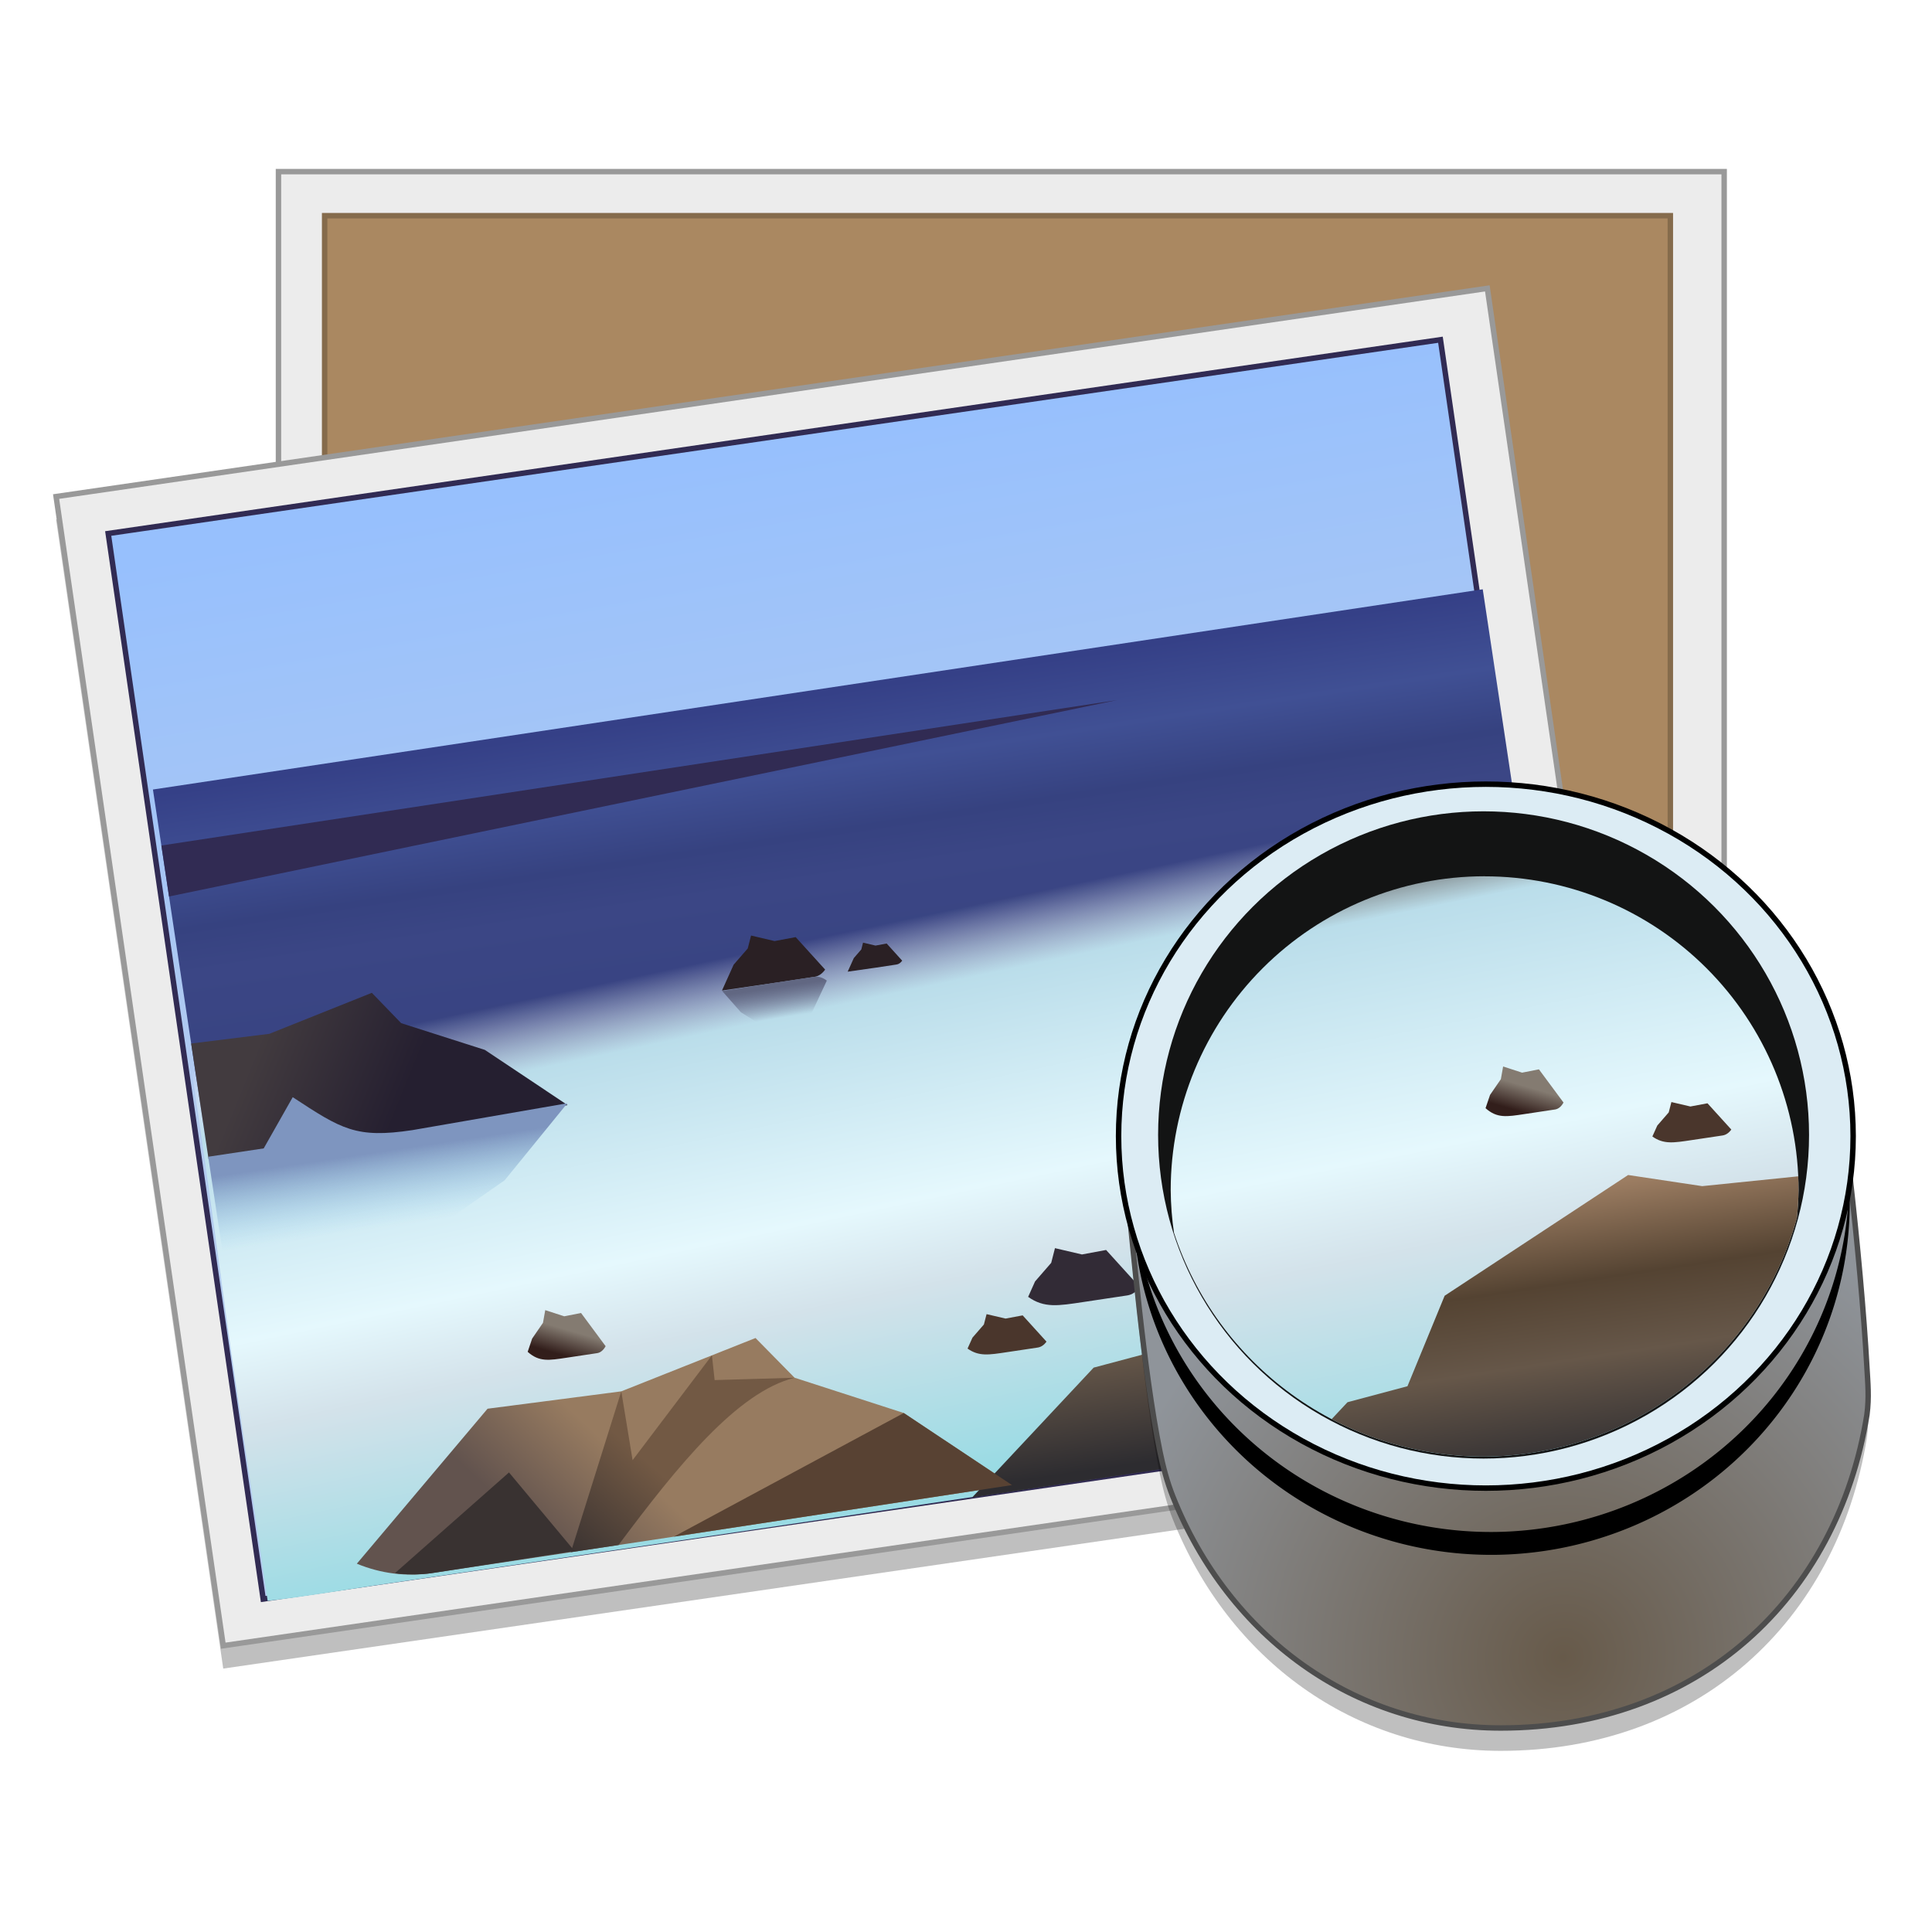 <?xml version="1.0" encoding="UTF-8" standalone="no"?>
<!-- Created with Inkscape (http://www.inkscape.org/) -->

<svg
   xmlns:dc="http://purl.org/dc/elements/1.1/"
   xmlns:cc="http://creativecommons.org/ns#"
   xmlns:rdf="http://www.w3.org/1999/02/22-rdf-syntax-ns#"
   xmlns:svg="http://www.w3.org/2000/svg"
   xmlns="http://www.w3.org/2000/svg"
   xmlns:xlink="http://www.w3.org/1999/xlink"
   xmlns:sodipodi="http://sodipodi.sourceforge.net/DTD/sodipodi-0.dtd"
   xmlns:inkscape="http://www.inkscape.org/namespaces/inkscape"
   width="128"
   height="128"
   viewBox="0 0 33.867 33.867"
   version="1.1"
   id="svg8"
   inkscape:version="0.92.2 5c3e80d, 2017-08-06"
   sodipodi:docname="multimedia-photo-viewer.svg">
  <defs
     id="defs2">
    <linearGradient
       id="linearGradient3703"
       inkscape:collect="always">
      <stop
         id="stop3693"
         offset="0"
         style="stop-color:#9adbe4;stop-opacity:1" />
      <stop
         style="stop-color:#d3e2ea;stop-opacity:1"
         offset="0.345"
         id="stop3695" />
      <stop
         style="stop-color:#e5f8fd;stop-opacity:1"
         offset="0.501"
         id="stop3697" />
      <stop
         style="stop-color:#baddea;stop-opacity:1"
         offset="0.881"
         id="stop3699" />
      <stop
         id="stop3701"
         offset="1"
         style="stop-color:#ffffff;stop-opacity:0" />
    </linearGradient>
    <linearGradient
       inkscape:collect="always"
       id="linearGradient1025">
      <stop
         style="stop-color:#97c0fd;stop-opacity:1"
         offset="0"
         id="stop1021" />
      <stop
         style="stop-color:#b3cbef;stop-opacity:1"
         offset="1"
         id="stop1023" />
    </linearGradient>
    <linearGradient
       inkscape:collect="always"
       id="linearGradient943">
      <stop
         style="stop-color:#675a4a;stop-opacity:1"
         offset="0"
         id="stop939" />
      <stop
         style="stop-color:#8f949a;stop-opacity:1"
         offset="1"
         id="stop941" />
    </linearGradient>
    <radialGradient
       inkscape:collect="always"
       xlink:href="#linearGradient943"
       id="radialGradient953"
       cx="1410.499"
       cy="568.862"
       fx="1410.499"
       fy="568.862"
       r="127.145"
       gradientTransform="matrix(0.047,-0.052,0.051,0.046,-67.368,340.086)"
       gradientUnits="userSpaceOnUse" />
    <linearGradient
       inkscape:collect="always"
       xlink:href="#linearGradient1025"
       id="linearGradient1029"
       x1="-27.673"
       y1="60.189"
       x2="-26"
       y2="111.51"
       gradientUnits="userSpaceOnUse"
       gradientTransform="matrix(0.199,0,0,0.199,-23.349,257.75)" />
    <linearGradient
       y2="1003.06"
       x2="49.5"
       y1="1023.032"
       x1="49.5"
       gradientTransform="matrix(0.403,-0.061,0.071,0.471,-76.244,-194.446)"
       gradientUnits="userSpaceOnUse"
       id="linearGradient4526"
       xlink:href="#linearGradient3421"
       inkscape:collect="always" />
    <linearGradient
       id="linearGradient3421"
       inkscape:collect="always">
      <stop
         id="stop3423"
         offset="0"
         style="stop-color:#313d7a;stop-opacity:1" />
      <stop
         style="stop-color:#3b4685;stop-opacity:1"
         offset="0.646"
         id="stop3436" />
      <stop
         style="stop-color:#364280;stop-opacity:1"
         offset="0.734"
         id="stop3439" />
      <stop
         style="stop-color:#405094;stop-opacity:1"
         offset="0.855"
         id="stop3445" />
      <stop
         id="stop3447"
         offset="1"
         style="stop-color:#354087;stop-opacity:1" />
    </linearGradient>
    <linearGradient
       y2="1014.742"
       x2="48.601"
       y1="1034.112"
       x1="49.5"
       gradientTransform="matrix(1.18,0,0,1.308,-8.656,-313.418)"
       gradientUnits="userSpaceOnUse"
       id="linearGradient4524"
       xlink:href="#linearGradient3544"
       inkscape:collect="always" />
    <linearGradient
       inkscape:collect="always"
       id="linearGradient3544">
      <stop
         style="stop-color:#9adbe4;stop-opacity:1"
         offset="0"
         id="stop3546" />
      <stop
         id="stop3548"
         offset="0.345"
         style="stop-color:#d3e2ea;stop-opacity:1" />
      <stop
         id="stop3550"
         offset="0.501"
         style="stop-color:#e5f8fd;stop-opacity:1" />
      <stop
         id="stop3553"
         offset="0.873"
         style="stop-color:#baddea;stop-opacity:1" />
      <stop
         style="stop-color:#ffffff;stop-opacity:0"
         offset="1"
         id="stop3555" />
    </linearGradient>
    <linearGradient
       gradientTransform="matrix(0.341,-0.051,0.06,0.399,-4.977,258.858)"
       y2="77.262"
       x2="28.991"
       y1="81.151"
       x1="24.749"
       gradientUnits="userSpaceOnUse"
       id="linearGradient4522"
       xlink:href="#linearGradient3581"
       inkscape:collect="always" />
    <linearGradient
       id="linearGradient3581"
       inkscape:collect="always">
      <stop
         id="stop3583"
         offset="0"
         style="stop-color:#62534e;stop-opacity:1" />
      <stop
         id="stop3585"
         offset="1"
         style="stop-color:#977b60;stop-opacity:1" />
    </linearGradient>
    <linearGradient
       gradientTransform="translate(0,956.362)"
       y2="70.79"
       x2="70.228"
       y1="83.583"
       x1="70.228"
       gradientUnits="userSpaceOnUse"
       id="linearGradient4520"
       xlink:href="#linearGradient3590"
       inkscape:collect="always" />
    <linearGradient
       id="linearGradient3590"
       inkscape:collect="always">
      <stop
         id="stop3592"
         offset="0"
         style="stop-color:#2d2c30;stop-opacity:1" />
      <stop
         style="stop-color:#665749;stop-opacity:1"
         offset="0.392"
         id="stop3600" />
      <stop
         style="stop-color:#544332;stop-opacity:1"
         offset="0.669"
         id="stop3598" />
      <stop
         id="stop3594"
         offset="1"
         style="stop-color:#9c7d62;stop-opacity:1" />
    </linearGradient>
    <linearGradient
       y2="56.25"
       x2="17.25"
       y1="60.75"
       x1="23.75"
       gradientTransform="matrix(0.341,-0.051,0.06,0.399,-4.969,258.911)"
       gradientUnits="userSpaceOnUse"
       id="linearGradient4518"
       xlink:href="#linearGradient3631"
       inkscape:collect="always" />
    <linearGradient
       id="linearGradient3631"
       inkscape:collect="always">
      <stop
         id="stop3633"
         offset="0"
         style="stop-color:#251f30;stop-opacity:1" />
      <stop
         id="stop3635"
         offset="1"
         style="stop-color:#423b3f;stop-opacity:1" />
    </linearGradient>
    <linearGradient
       y2="1024.153"
       x2="20.153"
       y1="1020.719"
       x1="20.153"
       gradientUnits="userSpaceOnUse"
       id="linearGradient4516"
       xlink:href="#linearGradient3608"
       inkscape:collect="always"
       gradientTransform="matrix(0.341,-0.051,0.06,0.399,-62.414,-122.642)" />
    <linearGradient
       id="linearGradient3608"
       inkscape:collect="always">
      <stop
         id="stop3610"
         offset="0"
         style="stop-color:#7e95bf;stop-opacity:1" />
      <stop
         id="stop3612"
         offset="1"
         style="stop-color:#a0d4ee;stop-opacity:0" />
    </linearGradient>
    <linearGradient
       gradientTransform="matrix(0.341,-0.051,0.06,0.399,-4.977,258.858)"
       y2="79.625"
       x2="32.125"
       y1="83.875"
       x1="27.75"
       gradientUnits="userSpaceOnUse"
       id="linearGradient4514"
       xlink:href="#linearGradient3618"
       inkscape:collect="always" />
    <linearGradient
       id="linearGradient3618"
       inkscape:collect="always">
      <stop
         id="stop3620"
         offset="0"
         style="stop-color:#393231;stop-opacity:1" />
      <stop
         id="stop3622"
         offset="1"
         style="stop-color:#725944;stop-opacity:1" />
    </linearGradient>
    <linearGradient
       y2="1029.925"
       x2="29"
       y1="1031.112"
       x1="28.625"
       gradientTransform="matrix(0.272,-0.041,0.06,0.399,-60.235,-122.97)"
       gradientUnits="userSpaceOnUse"
       id="linearGradient4512"
       xlink:href="#linearGradient4417"
       inkscape:collect="always" />
    <linearGradient
       id="linearGradient4417"
       inkscape:collect="always">
      <stop
         id="stop4419"
         offset="0"
         style="stop-color:#321e1b;stop-opacity:1" />
      <stop
         id="stop4421"
         offset="1"
         style="stop-color:#847b71;stop-opacity:1" />
    </linearGradient>
    <linearGradient
       gradientTransform="matrix(0.34,-0.051,0.06,0.398,-4.903,258.951)"
       y2="80.75"
       x2="71.75"
       y1="75.25"
       x1="76"
       gradientUnits="userSpaceOnUse"
       id="linearGradient4510"
       xlink:href="#linearGradient4477"
       inkscape:collect="always" />
    <linearGradient
       id="linearGradient4477"
       inkscape:collect="always">
      <stop
         id="stop4479"
         offset="0"
         style="stop-color:#9c7d62;stop-opacity:1;" />
      <stop
         id="stop4481"
         offset="1"
         style="stop-color:#9c7d62;stop-opacity:0;" />
    </linearGradient>
    <radialGradient
       r="8.176"
       fy="1026.886"
       fx="73.375"
       cy="1026.886"
       cx="73.375"
       gradientTransform="matrix(0.452,-0.064,0.037,0.258,-45.879,23.693)"
       gradientUnits="userSpaceOnUse"
       id="radialGradient4508"
       xlink:href="#linearGradient4432"
       inkscape:collect="always" />
    <linearGradient
       id="linearGradient4432"
       inkscape:collect="always">
      <stop
         id="stop4434"
         offset="0"
         style="stop-color:#decab3;stop-opacity:1" />
      <stop
         id="stop4436"
         offset="1"
         style="stop-color:#ffffff;stop-opacity:0;" />
    </linearGradient>
    <linearGradient
       y2="1034.987"
       x2="76.688"
       y1="1031.112"
       x1="76.5"
       gradientUnits="userSpaceOnUse"
       id="linearGradient4506"
       xlink:href="#linearGradient4493"
       inkscape:collect="always"
       gradientTransform="matrix(0.34,-0.051,0.06,0.398,-62.157,-121.33)" />
    <linearGradient
       id="linearGradient4493"
       inkscape:collect="always">
      <stop
         id="stop4495"
         offset="0"
         style="stop-color:#4e3b2a;stop-opacity:1" />
      <stop
         id="stop4497"
         offset="1"
         style="stop-color:#000000;stop-opacity:0;" />
    </linearGradient>
    <linearGradient
       y2="1031.679"
       x2="74.953"
       y1="1038.927"
       x1="65.231"
       gradientUnits="userSpaceOnUse"
       id="linearGradient4504"
       xlink:href="#linearGradient4465"
       inkscape:collect="always"
       gradientTransform="matrix(0.34,-0.051,0.06,0.398,-62.157,-121.33)" />
    <linearGradient
       id="linearGradient4465"
       inkscape:collect="always">
      <stop
         id="stop4467"
         offset="0"
         style="stop-color:#74655b;stop-opacity:1" />
      <stop
         id="stop4469"
         offset="1"
         style="stop-color:#8d755b;stop-opacity:1" />
    </linearGradient>
    <linearGradient
       y2="1017.363"
       x2="43.929"
       y1="1015.946"
       x1="43.929"
       gradientUnits="userSpaceOnUse"
       id="linearGradient4502"
       xlink:href="#linearGradient4511"
       inkscape:collect="always"
       gradientTransform="matrix(0.341,-0.051,0.06,0.399,-62.414,-122.642)" />
    <linearGradient
       id="linearGradient4511"
       inkscape:collect="always">
      <stop
         id="stop4513"
         offset="0"
         style="stop-color:#616782;stop-opacity:1;" />
      <stop
         id="stop4515"
         offset="1"
         style="stop-color:#616782;stop-opacity:0;" />
    </linearGradient>
    <linearGradient
       y2="1029.925"
       x2="29"
       y1="1031.112"
       x1="28.625"
       gradientTransform="matrix(0.39,-0.059,0.069,0.456,-62.965,-182.449)"
       gradientUnits="userSpaceOnUse"
       id="linearGradient4500"
       xlink:href="#linearGradient4525"
       inkscape:collect="always" />
    <linearGradient
       inkscape:collect="always"
       id="linearGradient4525">
      <stop
         style="stop-color:#322b36;stop-opacity:1"
         offset="0"
         id="stop4527" />
      <stop
         style="stop-color:#322b36;stop-opacity:1"
         offset="1"
         id="stop4529" />
    </linearGradient>
    <linearGradient
       inkscape:collect="always"
       xlink:href="#linearGradient3703"
       id="linearGradient3594"
       gradientUnits="userSpaceOnUse"
       gradientTransform="matrix(1.18,0,0,1.308,-8.656,-313.418)"
       x1="49.5"
       y1="1034.112"
       x2="48.647"
       y2="1012.402" />
    <linearGradient
       inkscape:collect="always"
       xlink:href="#linearGradient3590"
       id="linearGradient3598"
       gradientUnits="userSpaceOnUse"
       gradientTransform="translate(0,956.362)"
       x1="70.228"
       y1="83.583"
       x2="70.228"
       y2="70.79" />
    <linearGradient
       inkscape:collect="always"
       xlink:href="#linearGradient4417"
       id="linearGradient3606"
       gradientUnits="userSpaceOnUse"
       gradientTransform="matrix(0.272,-0.041,0.06,0.399,22.178,-96.491)"
       x1="28.625"
       y1="1031.112"
       x2="29"
       y2="1029.925" />
    <clipPath
       clipPathUnits="userSpaceOnUse"
       id="clipPath3687">
      <path
         inkscape:connector-curvature="0"
         style="opacity:0.259;fill:url(#linearGradient3691);fill-opacity:1;stroke:none;stroke-width:3;stroke-linecap:square;stroke-miterlimit:4;stroke-dasharray:none;stroke-dashoffset:0;stroke-opacity:1"
         d="m 91.234,309.421 a 5.799,5.799 0 0 0 -5.798,5.799 5.799,5.799 0 0 0 0.061,0.786 6.012,5.978 0 0 0 5.71,4.133 6.012,5.978 0 0 0 5.795,-4.413 5.799,5.799 0 0 0 0.03,-0.505 5.799,5.799 0 0 0 -5.798,-5.799 z"
         id="path3689" />
    </clipPath>
    <linearGradient
       inkscape:collect="always"
       xlink:href="#linearGradient1025"
       id="linearGradient3691"
       gradientUnits="userSpaceOnUse"
       gradientTransform="matrix(0.199,0,0,0.199,77.213,313.809)"
       x1="70.278"
       y1="-21.994"
       x2="71.602"
       y2="9.063" />
  </defs>
  <sodipodi:namedview
     id="base"
     pagecolor="#ffffff"
     bordercolor="#666666"
     borderopacity="1.0"
     inkscape:pageopacity="0.0"
     inkscape:pageshadow="2"
     inkscape:zoom="2.4140625"
     inkscape:cx="190.19496"
     inkscape:cy="14.553118"
     inkscape:document-units="mm"
     inkscape:current-layer="layer1"
     showgrid="false"
     inkscape:window-width="1600"
     inkscape:window-height="811"
     inkscape:window-x="0"
     inkscape:window-y="0"
     inkscape:window-maximized="1"
     units="px" />
  <g
     inkscape:label="Layer 1"
     inkscape:groupmode="layer"
     id="layer1"
     transform="translate(0,-263.133)">
    <g
       id="g978"
       transform="matrix(0.952,0,0,0.952,0.806,13.336)">
      <rect
         y="269.039"
         x="-38.945"
         height="21.373"
         width="26.62"
         id="rect1122"
         style="opacity:0.25;fill:#000000;fill-opacity:1;stroke:none;stroke-width:0.921;stroke-miterlimit:4;stroke-dasharray:none;stroke-opacity:1"
         transform="matrix(0.99,-0.144,0.144,0.99,0,0)" />
      <rect
         y="265.552"
         x="4.281"
         height="21.373"
         width="26.62"
         id="rect839"
         style="opacity:1;fill:#ececec;fill-opacity:1;stroke:#999999;stroke-width:0.1;stroke-miterlimit:4;stroke-dasharray:none;stroke-opacity:1" />
      <rect
         style="opacity:1;fill:#aa8861;fill-opacity:1;stroke:#856b4c;stroke-width:0.1;stroke-miterlimit:4;stroke-dasharray:none;stroke-opacity:1"
         id="rect841"
         width="24.779"
         height="19.818"
         x="5.131"
         y="266.363" />
      <rect
         transform="matrix(0.99,-0.144,0.144,0.99,0,0)"
         style="opacity:1;fill:#ececec;fill-opacity:1;stroke:#999999;stroke-width:0.1;stroke-miterlimit:4;stroke-dasharray:none;stroke-opacity:1"
         id="rect830"
         width="26.62"
         height="21.373"
         x="-38.884"
         y="268.622" />
      <rect
         transform="matrix(0.99,-0.144,0.144,0.99,0,0)"
         y="269.433"
         x="-38.033"
         height="19.818"
         width="24.779"
         id="rect826"
         style="opacity:1;fill:url(#linearGradient1029);fill-opacity:1;stroke:#312b53;stroke-width:0.1;stroke-miterlimit:4;stroke-dasharray:none;stroke-opacity:1" />
      <g
         transform="matrix(0.997,0,0,0.997,0.058,0.92)"
         id="g3352"
         style="stroke-width:1.003">
        <path
           sodipodi:nodetypes="csssscc"
           style="fill:url(#linearGradient4526);fill-opacity:1;stroke:none;stroke-width:0.091"
           d="m 1.917,276.84 1.731,11.496 c 0.285,1.894 1.813,3.218 3.433,2.974 l 18.722,-2.819 c 1.62,-0.244 2.69,-1.959 2.405,-3.853 L 26.477,273.142 Z"
           id="path3388"
           inkscape:connector-curvature="0" />
        <g
           id="g4657"
           style="stroke-width:0.244"
           transform="matrix(0.341,-0.051,0.06,0.399,-62.414,-122.642)">
          <path
             sodipodi:nodetypes="cscaccscccc"
             style="fill:url(#linearGradient4524);fill-opacity:1;stroke:none;stroke-width:0.244"
             d="m 12,1007.8 c 0.124,11.136 -0.091,17.187 -0.119,20.896 -0.048,6.386 -0.004,5.745 -0.053,11.579 1.902,0.065 3.862,0.024 5.793,0.029 22.012,0.05 44.713,0.07 66.036,-0.028 0.594,0 -1.283,0.014 -3.642,-0.099 C 86.486,1040.274 84,1035.955 84,1031.8 v -0.906 -3.906 -19.188 z"
             id="path3522"
             inkscape:connector-curvature="0" />
        </g>
        <path
           sodipodi:nodetypes="cccc"
           inkscape:connector-curvature="0"
           id="path4425"
           d="M 19.726,275.188 2.214,278.816 2.073,277.874 Z"
           inkscape:transform-center-y="2.6955e-05"
           inkscape:transform-center-x="-8.6270157"
           style="fill:#312b53;fill-opacity:1;stroke:none;stroke-width:0.091" />
        <path
           inkscape:connector-curvature="0"
           id="path3563"
           d="m 13.046,286.97 -2.479,0.985 -2.47,0.321 -2.414,2.862 c 0.438,0.181 0.915,0.245 1.399,0.172 l 4.456,-0.671 6.245,-0.953 -1.999,-1.331 -2.017,-0.652 -0.721,-0.733 z"
           style="fill:url(#linearGradient4522);fill-opacity:1;stroke:none;stroke-width:0.091" />
        <g
           id="g4597"
           style="stroke-width:0.244"
           transform="matrix(0.341,-0.051,0.06,0.399,-62.414,-122.642)">
          <path
             style="fill:url(#linearGradient4520);fill-opacity:1;stroke:none;stroke-width:0.244"
             d="m 84,1028.169 -6.052,-0.241 -3.834,-1.005 -10.68,4.223 -2.691,3.845 -3.304,0.318 -7.47,5.053 h 20.188 5.281 l 5.288,0.177 C 85.008,1040.682 84,1040.795 84,1031.888 Z"
             id="path3565"
             inkscape:connector-curvature="0"
             sodipodi:nodetypes="ccccccccsssc" />
        </g>
        <path
           sodipodi:nodetypes="cccccccccccc"
           inkscape:connector-curvature="0"
           id="path3567"
           d="m 5.96,280.595 -1.892,0.757 -1.445,0.179 0.323,2.144 1.032,-0.155 0.528,-0.922 0.846,0.517 c 0.315,0.15 0.682,0.211 1.129,0.128 l 3.094,-0.575 -1.527,-1.019 -1.546,-0.494 z"
           style="fill:url(#linearGradient4518);fill-opacity:1;stroke:none;stroke-width:0.091" />
        <path
           sodipodi:nodetypes="cccc"
           inkscape:connector-curvature="0"
           style="fill:#584233;fill-opacity:1;stroke:none;stroke-width:0.091"
           d="m 11.538,290.639 6.245,-0.953 -1.999,-1.331 z"
           id="path3602" />
        <path
           sodipodi:nodetypes="ccccccccccc"
           inkscape:connector-curvature="0"
           style="fill:url(#linearGradient4516);fill-opacity:1;stroke:none;stroke-width:0.091"
           d="m 6.725,285.678 -2.031,-0.166 -1.433,0.254 -0.323,-2.144 1.025,-0.154 0.536,-0.946 c 0.902,0.592 1.169,0.765 2.207,0.609 l 2.865,-0.497 -1.159,1.424 -1.332,0.927 z"
           id="path3606" />
        <path
           sodipodi:nodetypes="cccccccc"
           inkscape:connector-curvature="0"
           style="fill:url(#linearGradient4514);fill-opacity:1;stroke:none;stroke-width:0.091"
           d="m 12.291,287.747 -0.05,-0.457 -1.465,1.936 -0.209,-1.271 -0.932,2.971 0.88,-0.132 c 1.101,-1.476 2.198,-2.827 3.252,-3.09 z"
           id="path3616" />
        <path
           inkscape:connector-curvature="0"
           id="path3626"
           d="m 8.493,289.453 -2.107,1.86 c 0.03,0.004 0.059,0.009 0.089,0.012 0.187,0.016 0.384,0.016 0.576,-0.01 0.011,-10e-4 0.021,-0.003 0.032,-0.005 l 2.62,-0.407 -1.21,-1.45 z"
           style="fill:#393231;fill-opacity:1;stroke:none;stroke-width:0.091" />
        <path
           inkscape:connector-curvature="0"
           style="fill:#2a2024;fill-opacity:1;stroke:none;stroke-width:0.091"
           d="m 12.964,279.537 0.434,0.102 0.39,-0.073 0.544,0.6 c -0.054,0.075 -0.121,0.123 -0.199,0.134 l -0.71,0.107 -0.996,0.145 0.215,-0.477 0.261,-0.3 0.061,-0.239 z"
           id="path4411" />
        <path
           sodipodi:nodetypes="ccccscccccc"
           id="path4415"
           d="m 9.162,286.455 0.351,0.114 0.311,-0.061 0.454,0.613 c -0.041,0.074 -0.094,0.118 -0.155,0.128 l -0.566,0.085 c -0.324,0.049 -0.506,0.082 -0.719,-0.109 l 0.083,-0.245 0.2,-0.291 0.042,-0.236 z"
           style="fill:url(#linearGradient4512);fill-opacity:1;stroke:none;stroke-width:0.091"
           inkscape:connector-curvature="0" />
        <path
           id="path4501"
           d="m 13.241,281.372 0.385,-0.225 0.394,-0.045 0.343,-0.733 c -0.074,-0.056 -0.152,-0.081 -0.229,-0.07 l -0.71,0.107 -0.994,0.155 0.346,0.393 0.337,0.21 0.129,0.21 z"
           style="fill:url(#linearGradient4502);fill-opacity:1;stroke:none;stroke-width:0.091"
           inkscape:connector-curvature="0" />
        <path
           inkscape:connector-curvature="0"
           style="fill:url(#linearGradient4500);fill-opacity:1;stroke:none;stroke-width:0.091"
           d="m 18.579,285.311 0.496,0.116 0.446,-0.083 0.621,0.685 c -0.062,0.086 -0.139,0.14 -0.227,0.154 l -0.812,0.122 c -0.464,0.07 -0.725,0.116 -1.022,-0.095 l 0.128,-0.285 0.298,-0.343 0.07,-0.273 z"
           id="path4521"
           sodipodi:nodetypes="ccccscccccc" />
        <path
           sodipodi:nodetypes="ccccscccccc"
           id="path4531"
           d="m 17.313,286.529 0.351,0.082 0.316,-0.059 0.44,0.485 c -0.044,0.061 -0.098,0.099 -0.161,0.109 l -0.574,0.086 c -0.328,0.049 -0.513,0.082 -0.723,-0.067 l 0.091,-0.202 0.211,-0.243 0.05,-0.193 z"
           style="fill:#4a362c;fill-opacity:1;stroke:none;stroke-width:0.091"
           inkscape:connector-curvature="0" />
        <path
           id="path4535"
           d="m 15.033,279.668 0.229,0.054 0.206,-0.038 0.287,0.317 c -0.029,0.04 -0.064,0.065 -0.105,0.071 l -0.375,0.057 -0.527,0.075 0.114,-0.252 0.138,-0.159 0.032,-0.126 z"
           style="fill:#2a2024;fill-opacity:1;stroke:none;stroke-width:0.091"
           inkscape:connector-curvature="0" />
      </g>
      <path
         style="opacity:0.25;fill:#000000;fill-opacity:1;stroke:none;stroke-width:0.265px;stroke-linecap:butt;stroke-linejoin:miter;stroke-opacity:1"
         d="m 26.047,281.381 c -1.598,3.7e-4 -3.106,0.396 -4.304,1.223 -1.144,0.79 -2.015,0.647 -1.931,1.447 0.148,1.423 -0.027,-0.296 0.115,0.898 0.076,0.64 0.275,3.084 0.586,4.597 0.057,0.278 0.132,0.56 0.235,0.819 1.031,2.592 3.347,4.266 6.039,4.266 3.63,0 6.2,-2.383 6.743,-5.769 0.042,-0.324 0.016,-0.584 -5.96e-4,-0.875 -0.111,-2.009 -0.481,-5.182 -0.661,-6 -0.127,-0.738 -0.079,1.621 -1.02,1.056 -1.81,-1.087 -3.871,-1.662 -5.8,-1.661 z"
         id="path1124"
         inkscape:connector-curvature="0"
         sodipodi:nodetypes="ccssacscacssc" />
      <path
         id="path4461"
         d="m 25.476,285.91 -2.717,3.034 1.547,-0.263 z"
         style="fill:#393231;fill-opacity:1;stroke:none;stroke-width:0.091"
         inkscape:connector-curvature="0"
         sodipodi:nodetypes="cccc" />
      <path
         sodipodi:nodetypes="cccccsc"
         inkscape:connector-curvature="0"
         id="path4475"
         d="m 27.958,283.203 -2.072,0.214 -1.364,-0.203 -3.379,2.226 5.402,2.609 c 1.567,-0.29 2.255,0.751 1.976,-1.104 z"
         style="fill:url(#linearGradient4510);fill-opacity:1;stroke:none;stroke-width:0.091" />
      <path
         style="fill:url(#radialGradient4508);fill-opacity:1;stroke:none;stroke-width:0.091"
         d="m 23.76,284.155 -1.149,0.961 0.743,-0.036 -0.366,1.428 c 0,0 0.706,-1.439 1.214,-1.695 l 0.505,-0.267 2.011,-0.138 c 0.664,0.351 1.173,0.612 1.5,0.727 -0.005,-0.16 -0.017,-0.326 -0.042,-0.489 l -0.054,-0.36 -0.006,-0.037 c -0.085,-0.114 -0.158,-0.216 -0.267,-0.354 l -1.736,0.261 -2.353,-0.002 z"
         id="path4430"
         inkscape:connector-curvature="0"
         sodipodi:nodetypes="ccccccccscccccc" />
      <path
         sodipodi:nodetypes="cccccccc"
         inkscape:connector-curvature="0"
         id="path4485"
         d="m 22.987,286.508 c 0,0 0.706,-1.439 1.214,-1.695 l 0.505,-0.267 2.011,-0.138 c 0.664,0.351 1.173,0.612 1.5,0.727 l -1.672,2.912 -1.048,-2.199 z"
         style="fill:url(#linearGradient4506);fill-opacity:1;stroke:none;stroke-width:0.091" />
      <path
         sodipodi:nodetypes="cccccc"
         inkscape:connector-curvature="0"
         style="fill:url(#linearGradient4504);fill-opacity:1;stroke:none;stroke-width:0.091"
         d="m 25.476,285.91 -2.717,3.034 -2.208,0.303 3.752,-3.363 0.909,-0.488 z"
         id="path4463" />
      <path
         sodipodi:nodetypes="ccssacscacssc"
         inkscape:connector-curvature="0"
         id="path916"
         d="m 26.047,280.96 c -1.598,3.6e-4 -3.106,0.396 -4.304,1.223 -1.144,0.79 -2.015,0.647 -1.931,1.447 0.148,1.423 -0.027,-0.296 0.115,0.898 0.076,0.64 0.275,3.084 0.586,4.597 0.057,0.278 0.132,0.56 0.235,0.819 1.031,2.592 3.347,4.266 6.039,4.266 3.63,0 6.2,-2.383 6.743,-5.769 0.042,-0.324 0.016,-0.584 -5.96e-4,-0.875 -0.111,-2.009 -0.481,-5.182 -0.661,-6 -0.127,-0.738 -0.079,1.621 -1.02,1.056 -1.81,-1.087 -3.871,-1.662 -5.8,-1.661 z"
         style="fill:url(#radialGradient953);fill-opacity:1;stroke:#4d4d4d;stroke-width:0.1;stroke-linecap:butt;stroke-linejoin:miter;stroke-miterlimit:4;stroke-dasharray:none;stroke-opacity:1" />
      <path
         inkscape:connector-curvature="0"
         id="ellipse1115"
         d="m 33.2,284.194 a 6.481,6.598 88.779 0 1 -6.494,6.406 6.481,6.598 88.779 0 1 -6.682,-6.134 6.481,6.598 88.779 0 0 -0.006,0.174 6.481,6.598 88.779 0 0 6.694,6.381 6.481,6.598 88.779 0 0 6.501,-6.581 6.481,6.598 88.779 0 0 -0.013,-0.247 z"
         style="opacity:1;fill:#000000;fill-opacity:1;stroke:none;stroke-width:3;stroke-linecap:square;stroke-miterlimit:4;stroke-dasharray:none;stroke-dashoffset:0;stroke-opacity:1" />
      <ellipse
         ry="6.481"
         rx="6.763"
         cy="283.312"
         cx="26.513"
         id="path822"
         style="opacity:1;fill:#dcecf4;fill-opacity:1;stroke:#000000;stroke-width:0.1;stroke-linecap:square;stroke-miterlimit:4;stroke-dasharray:none;stroke-dashoffset:0;stroke-opacity:1" />
      <ellipse
         style="opacity:1;fill:#131414;fill-opacity:1;stroke:none;stroke-width:3;stroke-linecap:square;stroke-miterlimit:4;stroke-dasharray:none;stroke-dashoffset:0;stroke-opacity:1"
         id="ellipse824"
         cx="26.471"
         cy="283.29"
         rx="5.993"
         ry="5.959" />
      <g
         transform="matrix(0.997,0,0,0.997,-64.47,-29.966)"
         clip-path="url(#clipPath3687)"
         id="g3685"
         style="stroke-width:1.003">
        <g
           transform="matrix(0.341,-0.051,0.06,0.399,6.996,-91.024)"
           style="stroke-width:0.244"
           id="g3558">
          <path
             inkscape:connector-curvature="0"
             id="path3556"
             d="m 12,1007.8 c 0.124,11.136 -0.091,17.187 -0.119,20.896 -0.048,6.386 -0.004,5.745 -0.053,11.579 1.902,0.065 3.862,0.024 5.793,0.029 22.012,0.05 44.713,0.07 66.036,-0.028 0.594,0 -1.283,0.014 -3.642,-0.099 C 86.486,1040.274 84,1035.955 84,1031.8 v -0.906 -3.906 -19.188 z"
             style="fill:url(#linearGradient3594);fill-opacity:1;stroke:none;stroke-width:0.244"
             sodipodi:nodetypes="cscaccscccc" />
        </g>
        <g
           transform="matrix(0.341,-0.051,0.06,0.399,6.996,-91.024)"
           style="stroke-width:0.244"
           id="g3566">
          <path
             sodipodi:nodetypes="ccccccccsssc"
             inkscape:connector-curvature="0"
             id="path3564"
             d="m 84,1028.169 -6.052,-0.241 -3.834,-1.005 -10.68,4.223 -2.691,3.845 -3.304,0.318 -7.47,5.053 h 20.188 5.281 l 5.288,0.177 C 85.008,1040.682 84,1040.795 84,1031.888 Z"
             style="fill:url(#linearGradient3598);fill-opacity:1;stroke:none;stroke-width:0.244" />
        </g>
        <path
           inkscape:connector-curvature="0"
           style="fill:url(#linearGradient3606);fill-opacity:1;stroke:none;stroke-width:0.091"
           d="m 91.575,312.934 0.351,0.114 0.311,-0.061 0.454,0.613 c -0.041,0.074 -0.094,0.118 -0.155,0.128 l -0.566,0.085 c -0.324,0.049 -0.506,0.082 -0.719,-0.109 l 0.083,-0.245 0.2,-0.291 0.042,-0.236 z"
           id="path3580"
           sodipodi:nodetypes="ccccscccccc" />
        <path
           inkscape:connector-curvature="0"
           style="fill:#4a362c;fill-opacity:1;stroke:none;stroke-width:0.091"
           d="m 94.683,313.591 0.351,0.082 0.316,-0.059 0.44,0.485 c -0.044,0.061 -0.098,0.099 -0.161,0.109 l -0.574,0.086 c -0.328,0.049 -0.513,0.082 -0.723,-0.067 l 0.091,-0.202 0.211,-0.243 0.05,-0.193 z"
           id="path3586"
           sodipodi:nodetypes="ccccscccccc" />
      </g>
    </g>
  </g>
</svg>
